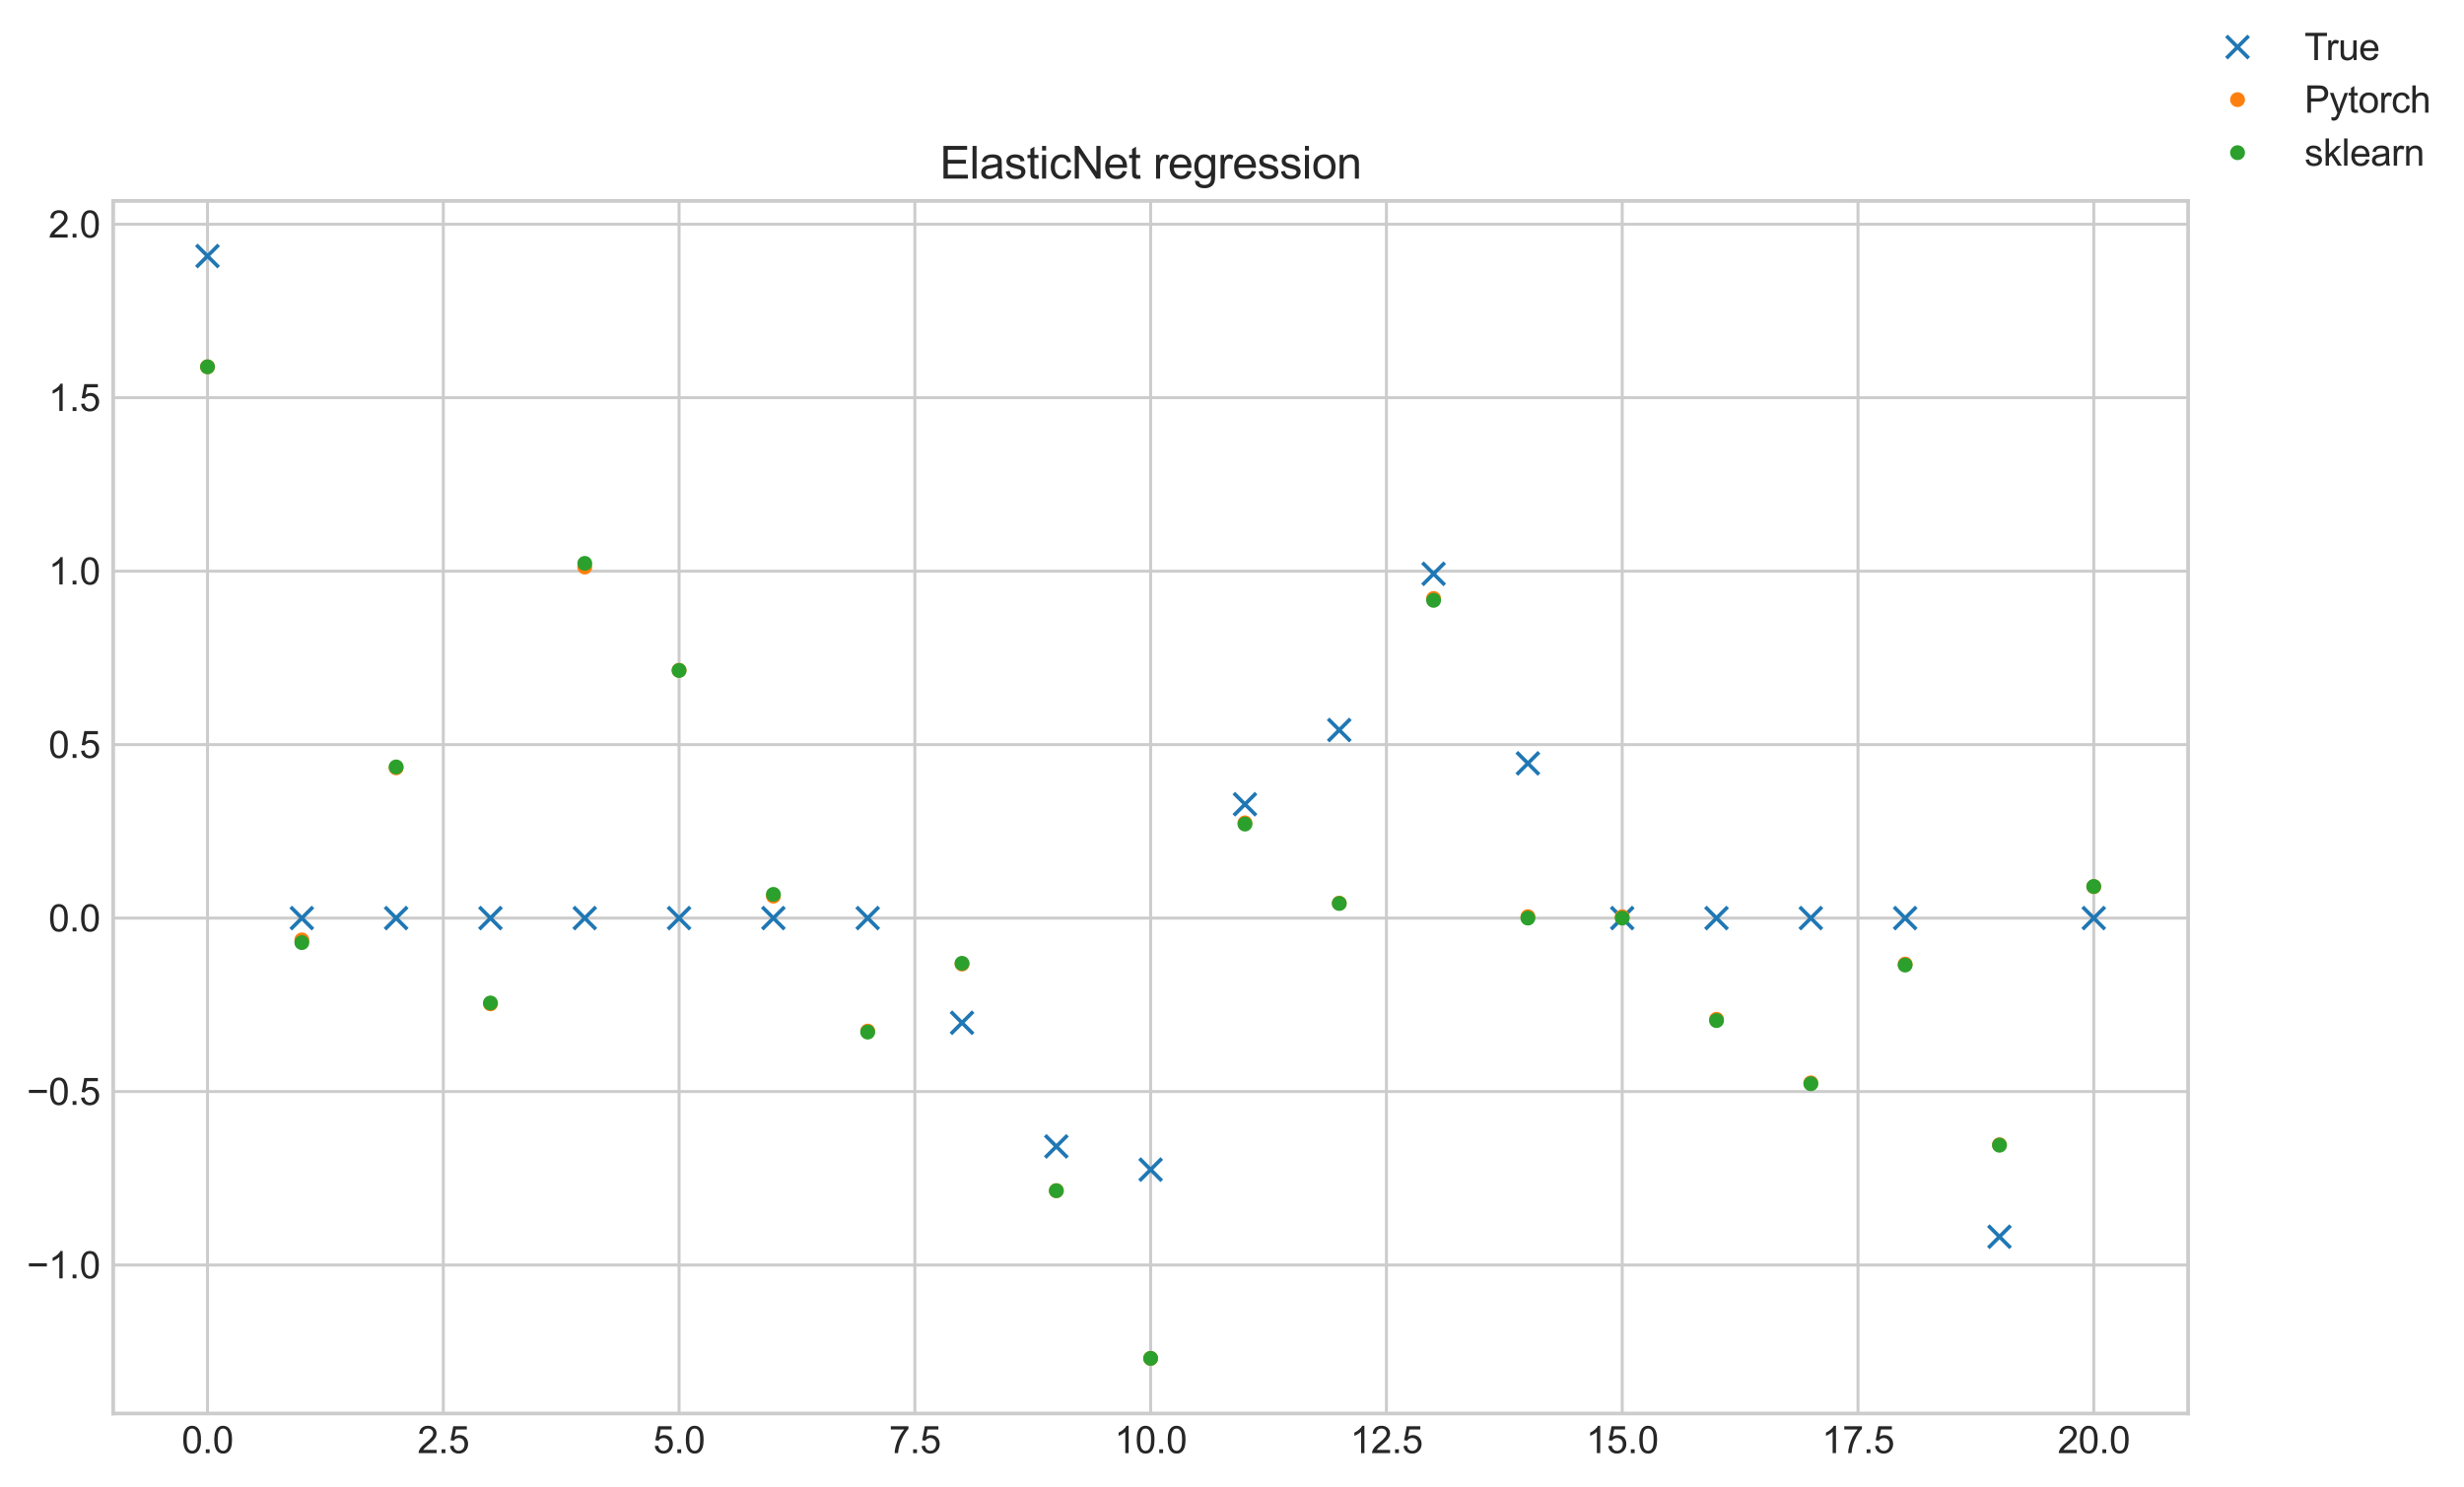 <?xml version="1.0" encoding="utf-8" standalone="no"?>
<!DOCTYPE svg PUBLIC "-//W3C//DTD SVG 1.1//EN"
  "http://www.w3.org/Graphics/SVG/1.1/DTD/svg11.dtd">
<svg height="400.045pt" version="1.1" viewBox="0 0 662.641 400.045" width="662.641pt" xmlns="http://www.w3.org/2000/svg" xmlns:xlink="http://www.w3.org/1999/xlink">
 <defs>
  <style type="text/css">*{stroke-linecap:butt;stroke-linejoin:round;}</style>
 </defs>
 <g id="figure_1">
  <g id="patch_1">
   <path d="M 0 400.045 
L 662.641 400.045 
L 662.641 0 
L 0 0 
z
" style="fill:#ffffff;"/>
  </g>
  <g id="axes_1">
   <g id="patch_2">
    <path d="M 30.441 380.2 
L 588.441 380.2 
L 588.441 54.04 
L 30.441 54.04 
z
" style="fill:#ffffff;"/>
   </g>
   <g id="matplotlib.axis_1">
    <g id="xtick_1">
     <g id="line2d_1">
      <path clip-path="url(#pa47519fc9a)" d="M 55.804 380.2 
L 55.804 54.04 
" style="fill:none;stroke:#cccccc;stroke-linecap:round;stroke-width:0.8;"/>
     </g>
     <g id="line2d_2"/>
     <g id="text_1">
      <!-- 0.0 -->
      <g style="fill:#262626;" transform="translate(48.854 390.858)scale(0.1 -0.1)">
       <defs>
        <path d="M 266 2259 
Q 266 3072 433 3567 
Q 600 4063 929 4331 
Q 1259 4600 1759 4600 
Q 2128 4600 2406 4451 
Q 2684 4303 2865 4023 
Q 3047 3744 3150 3342 
Q 3253 2941 3253 2259 
Q 3253 1453 3087 958 
Q 2922 463 2592 192 
Q 2263 -78 1759 -78 
Q 1097 -78 719 397 
Q 266 969 266 2259 
z
M 844 2259 
Q 844 1131 1108 757 
Q 1372 384 1759 384 
Q 2147 384 2411 759 
Q 2675 1134 2675 2259 
Q 2675 3391 2411 3762 
Q 2147 4134 1753 4134 
Q 1366 4134 1134 3806 
Q 844 3388 844 2259 
z
" id="ArialMT-30" transform="scale(0.016)"/>
        <path d="M 581 0 
L 581 641 
L 1222 641 
L 1222 0 
L 581 0 
z
" id="ArialMT-2e" transform="scale(0.016)"/>
       </defs>
       <use xlink:href="#ArialMT-30"/>
       <use x="55.615" xlink:href="#ArialMT-2e"/>
       <use x="83.398" xlink:href="#ArialMT-30"/>
      </g>
     </g>
    </g>
    <g id="xtick_2">
     <g id="line2d_3">
      <path clip-path="url(#pa47519fc9a)" d="M 119.213 380.2 
L 119.213 54.04 
" style="fill:none;stroke:#cccccc;stroke-linecap:round;stroke-width:0.8;"/>
     </g>
     <g id="line2d_4"/>
     <g id="text_2">
      <!-- 2.5 -->
      <g style="fill:#262626;" transform="translate(112.263 390.858)scale(0.1 -0.1)">
       <defs>
        <path d="M 3222 541 
L 3222 0 
L 194 0 
Q 188 203 259 391 
Q 375 700 629 1000 
Q 884 1300 1366 1694 
Q 2113 2306 2375 2664 
Q 2638 3022 2638 3341 
Q 2638 3675 2398 3904 
Q 2159 4134 1775 4134 
Q 1369 4134 1125 3890 
Q 881 3647 878 3216 
L 300 3275 
Q 359 3922 746 4261 
Q 1134 4600 1788 4600 
Q 2447 4600 2831 4234 
Q 3216 3869 3216 3328 
Q 3216 3053 3103 2787 
Q 2991 2522 2730 2228 
Q 2469 1934 1863 1422 
Q 1356 997 1212 845 
Q 1069 694 975 541 
L 3222 541 
z
" id="ArialMT-32" transform="scale(0.016)"/>
        <path d="M 266 1200 
L 856 1250 
Q 922 819 1161 601 
Q 1400 384 1738 384 
Q 2144 384 2425 690 
Q 2706 997 2706 1503 
Q 2706 1984 2436 2262 
Q 2166 2541 1728 2541 
Q 1456 2541 1237 2417 
Q 1019 2294 894 2097 
L 366 2166 
L 809 4519 
L 3088 4519 
L 3088 3981 
L 1259 3981 
L 1013 2750 
Q 1425 3038 1878 3038 
Q 2478 3038 2890 2622 
Q 3303 2206 3303 1553 
Q 3303 931 2941 478 
Q 2500 -78 1738 -78 
Q 1113 -78 717 272 
Q 322 622 266 1200 
z
" id="ArialMT-35" transform="scale(0.016)"/>
       </defs>
       <use xlink:href="#ArialMT-32"/>
       <use x="55.615" xlink:href="#ArialMT-2e"/>
       <use x="83.398" xlink:href="#ArialMT-35"/>
      </g>
     </g>
    </g>
    <g id="xtick_3">
     <g id="line2d_5">
      <path clip-path="url(#pa47519fc9a)" d="M 182.622 380.2 
L 182.622 54.04 
" style="fill:none;stroke:#cccccc;stroke-linecap:round;stroke-width:0.8;"/>
     </g>
     <g id="line2d_6"/>
     <g id="text_3">
      <!-- 5.0 -->
      <g style="fill:#262626;" transform="translate(175.672 390.858)scale(0.1 -0.1)">
       <use xlink:href="#ArialMT-35"/>
       <use x="55.615" xlink:href="#ArialMT-2e"/>
       <use x="83.398" xlink:href="#ArialMT-30"/>
      </g>
     </g>
    </g>
    <g id="xtick_4">
     <g id="line2d_7">
      <path clip-path="url(#pa47519fc9a)" d="M 246.032 380.2 
L 246.032 54.04 
" style="fill:none;stroke:#cccccc;stroke-linecap:round;stroke-width:0.8;"/>
     </g>
     <g id="line2d_8"/>
     <g id="text_4">
      <!-- 7.5 -->
      <g style="fill:#262626;" transform="translate(239.082 390.858)scale(0.1 -0.1)">
       <defs>
        <path d="M 303 3981 
L 303 4522 
L 3269 4522 
L 3269 4084 
Q 2831 3619 2401 2847 
Q 1972 2075 1738 1259 
Q 1569 684 1522 0 
L 944 0 
Q 953 541 1156 1306 
Q 1359 2072 1739 2783 
Q 2119 3494 2547 3981 
L 303 3981 
z
" id="ArialMT-37" transform="scale(0.016)"/>
       </defs>
       <use xlink:href="#ArialMT-37"/>
       <use x="55.615" xlink:href="#ArialMT-2e"/>
       <use x="83.398" xlink:href="#ArialMT-35"/>
      </g>
     </g>
    </g>
    <g id="xtick_5">
     <g id="line2d_9">
      <path clip-path="url(#pa47519fc9a)" d="M 309.441 380.2 
L 309.441 54.04 
" style="fill:none;stroke:#cccccc;stroke-linecap:round;stroke-width:0.8;"/>
     </g>
     <g id="line2d_10"/>
     <g id="text_5">
      <!-- 10.0 -->
      <g style="fill:#262626;" transform="translate(299.71 390.858)scale(0.1 -0.1)">
       <defs>
        <path d="M 2384 0 
L 1822 0 
L 1822 3584 
Q 1619 3391 1289 3197 
Q 959 3003 697 2906 
L 697 3450 
Q 1169 3672 1522 3987 
Q 1875 4303 2022 4600 
L 2384 4600 
L 2384 0 
z
" id="ArialMT-31" transform="scale(0.016)"/>
       </defs>
       <use xlink:href="#ArialMT-31"/>
       <use x="55.615" xlink:href="#ArialMT-30"/>
       <use x="111.23" xlink:href="#ArialMT-2e"/>
       <use x="139.014" xlink:href="#ArialMT-30"/>
      </g>
     </g>
    </g>
    <g id="xtick_6">
     <g id="line2d_11">
      <path clip-path="url(#pa47519fc9a)" d="M 372.85 380.2 
L 372.85 54.04 
" style="fill:none;stroke:#cccccc;stroke-linecap:round;stroke-width:0.8;"/>
     </g>
     <g id="line2d_12"/>
     <g id="text_6">
      <!-- 12.5 -->
      <g style="fill:#262626;" transform="translate(363.119 390.858)scale(0.1 -0.1)">
       <use xlink:href="#ArialMT-31"/>
       <use x="55.615" xlink:href="#ArialMT-32"/>
       <use x="111.23" xlink:href="#ArialMT-2e"/>
       <use x="139.014" xlink:href="#ArialMT-35"/>
      </g>
     </g>
    </g>
    <g id="xtick_7">
     <g id="line2d_13">
      <path clip-path="url(#pa47519fc9a)" d="M 436.259 380.2 
L 436.259 54.04 
" style="fill:none;stroke:#cccccc;stroke-linecap:round;stroke-width:0.8;"/>
     </g>
     <g id="line2d_14"/>
     <g id="text_7">
      <!-- 15.0 -->
      <g style="fill:#262626;" transform="translate(426.528 390.858)scale(0.1 -0.1)">
       <use xlink:href="#ArialMT-31"/>
       <use x="55.615" xlink:href="#ArialMT-35"/>
       <use x="111.23" xlink:href="#ArialMT-2e"/>
       <use x="139.014" xlink:href="#ArialMT-30"/>
      </g>
     </g>
    </g>
    <g id="xtick_8">
     <g id="line2d_15">
      <path clip-path="url(#pa47519fc9a)" d="M 499.668 380.2 
L 499.668 54.04 
" style="fill:none;stroke:#cccccc;stroke-linecap:round;stroke-width:0.8;"/>
     </g>
     <g id="line2d_16"/>
     <g id="text_8">
      <!-- 17.5 -->
      <g style="fill:#262626;" transform="translate(489.937 390.858)scale(0.1 -0.1)">
       <use xlink:href="#ArialMT-31"/>
       <use x="55.615" xlink:href="#ArialMT-37"/>
       <use x="111.23" xlink:href="#ArialMT-2e"/>
       <use x="139.014" xlink:href="#ArialMT-35"/>
      </g>
     </g>
    </g>
    <g id="xtick_9">
     <g id="line2d_17">
      <path clip-path="url(#pa47519fc9a)" d="M 563.077 380.2 
L 563.077 54.04 
" style="fill:none;stroke:#cccccc;stroke-linecap:round;stroke-width:0.8;"/>
     </g>
     <g id="line2d_18"/>
     <g id="text_9">
      <!-- 20.0 -->
      <g style="fill:#262626;" transform="translate(553.347 390.858)scale(0.1 -0.1)">
       <use xlink:href="#ArialMT-32"/>
       <use x="55.615" xlink:href="#ArialMT-30"/>
       <use x="111.23" xlink:href="#ArialMT-2e"/>
       <use x="139.014" xlink:href="#ArialMT-30"/>
      </g>
     </g>
    </g>
   </g>
   <g id="matplotlib.axis_2">
    <g id="ytick_1">
     <g id="line2d_19">
      <path clip-path="url(#pa47519fc9a)" d="M 30.441 340.262 
L 588.441 340.262 
" style="fill:none;stroke:#cccccc;stroke-linecap:round;stroke-width:0.8;"/>
     </g>
     <g id="line2d_20"/>
     <g id="text_10">
      <!-- −1.0 -->
      <g style="fill:#262626;" transform="translate(7.2 343.84)scale(0.1 -0.1)">
       <defs>
        <path d="M 3381 1997 
L 356 1997 
L 356 2522 
L 3381 2522 
L 3381 1997 
z
" id="ArialMT-2212" transform="scale(0.016)"/>
       </defs>
       <use xlink:href="#ArialMT-2212"/>
       <use x="58.398" xlink:href="#ArialMT-31"/>
       <use x="114.014" xlink:href="#ArialMT-2e"/>
       <use x="141.797" xlink:href="#ArialMT-30"/>
      </g>
     </g>
    </g>
    <g id="ytick_2">
     <g id="line2d_21">
      <path clip-path="url(#pa47519fc9a)" d="M 30.441 293.604 
L 588.441 293.604 
" style="fill:none;stroke:#cccccc;stroke-linecap:round;stroke-width:0.8;"/>
     </g>
     <g id="line2d_22"/>
     <g id="text_11">
      <!-- −0.5 -->
      <g style="fill:#262626;" transform="translate(7.2 297.183)scale(0.1 -0.1)">
       <use xlink:href="#ArialMT-2212"/>
       <use x="58.398" xlink:href="#ArialMT-30"/>
       <use x="114.014" xlink:href="#ArialMT-2e"/>
       <use x="141.797" xlink:href="#ArialMT-35"/>
      </g>
     </g>
    </g>
    <g id="ytick_3">
     <g id="line2d_23">
      <path clip-path="url(#pa47519fc9a)" d="M 30.441 246.946 
L 588.441 246.946 
" style="fill:none;stroke:#cccccc;stroke-linecap:round;stroke-width:0.8;"/>
     </g>
     <g id="line2d_24"/>
     <g id="text_12">
      <!-- 0.0 -->
      <g style="fill:#262626;" transform="translate(13.041 250.525)scale(0.1 -0.1)">
       <use xlink:href="#ArialMT-30"/>
       <use x="55.615" xlink:href="#ArialMT-2e"/>
       <use x="83.398" xlink:href="#ArialMT-30"/>
      </g>
     </g>
    </g>
    <g id="ytick_4">
     <g id="line2d_25">
      <path clip-path="url(#pa47519fc9a)" d="M 30.441 200.288 
L 588.441 200.288 
" style="fill:none;stroke:#cccccc;stroke-linecap:round;stroke-width:0.8;"/>
     </g>
     <g id="line2d_26"/>
     <g id="text_13">
      <!-- 0.5 -->
      <g style="fill:#262626;" transform="translate(13.041 203.867)scale(0.1 -0.1)">
       <use xlink:href="#ArialMT-30"/>
       <use x="55.615" xlink:href="#ArialMT-2e"/>
       <use x="83.398" xlink:href="#ArialMT-35"/>
      </g>
     </g>
    </g>
    <g id="ytick_5">
     <g id="line2d_27">
      <path clip-path="url(#pa47519fc9a)" d="M 30.441 153.631 
L 588.441 153.631 
" style="fill:none;stroke:#cccccc;stroke-linecap:round;stroke-width:0.8;"/>
     </g>
     <g id="line2d_28"/>
     <g id="text_14">
      <!-- 1.0 -->
      <g style="fill:#262626;" transform="translate(13.041 157.21)scale(0.1 -0.1)">
       <use xlink:href="#ArialMT-31"/>
       <use x="55.615" xlink:href="#ArialMT-2e"/>
       <use x="83.398" xlink:href="#ArialMT-30"/>
      </g>
     </g>
    </g>
    <g id="ytick_6">
     <g id="line2d_29">
      <path clip-path="url(#pa47519fc9a)" d="M 30.441 106.973 
L 588.441 106.973 
" style="fill:none;stroke:#cccccc;stroke-linecap:round;stroke-width:0.8;"/>
     </g>
     <g id="line2d_30"/>
     <g id="text_15">
      <!-- 1.5 -->
      <g style="fill:#262626;" transform="translate(13.041 110.552)scale(0.1 -0.1)">
       <use xlink:href="#ArialMT-31"/>
       <use x="55.615" xlink:href="#ArialMT-2e"/>
       <use x="83.398" xlink:href="#ArialMT-35"/>
      </g>
     </g>
    </g>
    <g id="ytick_7">
     <g id="line2d_31">
      <path clip-path="url(#pa47519fc9a)" d="M 30.441 60.315 
L 588.441 60.315 
" style="fill:none;stroke:#cccccc;stroke-linecap:round;stroke-width:0.8;"/>
     </g>
     <g id="line2d_32"/>
     <g id="text_16">
      <!-- 2.0 -->
      <g style="fill:#262626;" transform="translate(13.041 63.894)scale(0.1 -0.1)">
       <use xlink:href="#ArialMT-32"/>
       <use x="55.615" xlink:href="#ArialMT-2e"/>
       <use x="83.398" xlink:href="#ArialMT-30"/>
      </g>
     </g>
    </g>
   </g>
   <g id="line2d_33">
    <defs>
     <path d="M -3 3 
L 3 -3 
M -3 -3 
L 3 3 
" id="m5c29d4d6d3" style="stroke:#1f77b4;"/>
    </defs>
    <g clip-path="url(#pa47519fc9a)">
     <use style="fill:#1f77b4;stroke:#1f77b4;" x="55.804" xlink:href="#m5c29d4d6d3" y="68.865"/>
     <use style="fill:#1f77b4;stroke:#1f77b4;" x="81.168" xlink:href="#m5c29d4d6d3" y="246.946"/>
     <use style="fill:#1f77b4;stroke:#1f77b4;" x="106.532" xlink:href="#m5c29d4d6d3" y="246.946"/>
     <use style="fill:#1f77b4;stroke:#1f77b4;" x="131.895" xlink:href="#m5c29d4d6d3" y="246.946"/>
     <use style="fill:#1f77b4;stroke:#1f77b4;" x="157.259" xlink:href="#m5c29d4d6d3" y="246.946"/>
     <use style="fill:#1f77b4;stroke:#1f77b4;" x="182.622" xlink:href="#m5c29d4d6d3" y="246.946"/>
     <use style="fill:#1f77b4;stroke:#1f77b4;" x="207.986" xlink:href="#m5c29d4d6d3" y="246.946"/>
     <use style="fill:#1f77b4;stroke:#1f77b4;" x="233.35" xlink:href="#m5c29d4d6d3" y="246.946"/>
     <use style="fill:#1f77b4;stroke:#1f77b4;" x="258.713" xlink:href="#m5c29d4d6d3" y="275.104"/>
     <use style="fill:#1f77b4;stroke:#1f77b4;" x="284.077" xlink:href="#m5c29d4d6d3" y="308.364"/>
     <use style="fill:#1f77b4;stroke:#1f77b4;" x="309.441" xlink:href="#m5c29d4d6d3" y="314.604"/>
     <use style="fill:#1f77b4;stroke:#1f77b4;" x="334.804" xlink:href="#m5c29d4d6d3" y="216.321"/>
     <use style="fill:#1f77b4;stroke:#1f77b4;" x="360.168" xlink:href="#m5c29d4d6d3" y="196.357"/>
     <use style="fill:#1f77b4;stroke:#1f77b4;" x="385.532" xlink:href="#m5c29d4d6d3" y="154.339"/>
     <use style="fill:#1f77b4;stroke:#1f77b4;" x="410.895" xlink:href="#m5c29d4d6d3" y="205.33"/>
     <use style="fill:#1f77b4;stroke:#1f77b4;" x="436.259" xlink:href="#m5c29d4d6d3" y="246.946"/>
     <use style="fill:#1f77b4;stroke:#1f77b4;" x="461.622" xlink:href="#m5c29d4d6d3" y="246.946"/>
     <use style="fill:#1f77b4;stroke:#1f77b4;" x="486.986" xlink:href="#m5c29d4d6d3" y="246.946"/>
     <use style="fill:#1f77b4;stroke:#1f77b4;" x="512.35" xlink:href="#m5c29d4d6d3" y="246.946"/>
     <use style="fill:#1f77b4;stroke:#1f77b4;" x="537.713" xlink:href="#m5c29d4d6d3" y="332.653"/>
     <use style="fill:#1f77b4;stroke:#1f77b4;" x="563.077" xlink:href="#m5c29d4d6d3" y="246.946"/>
    </g>
   </g>
   <g id="line2d_34">
    <defs>
     <path d="M 0 1.5 
C 0.398 1.5 0.779 1.342 1.061 1.061 
C 1.342 0.779 1.5 0.398 1.5 0 
C 1.5 -0.398 1.342 -0.779 1.061 -1.061 
C 0.779 -1.342 0.398 -1.5 0 -1.5 
C -0.398 -1.5 -0.779 -1.342 -1.061 -1.061 
C -1.342 -0.779 -1.5 -0.398 -1.5 0 
C -1.5 0.398 -1.342 0.779 -1.061 1.061 
C -0.779 1.342 -0.398 1.5 0 1.5 
z
" id="m7feb786b8f" style="stroke:#ff7f0e;"/>
    </defs>
    <g clip-path="url(#pa47519fc9a)">
     <use style="fill:#ff7f0e;stroke:#ff7f0e;" x="55.804" xlink:href="#m7feb786b8f" y="98.67"/>
     <use style="fill:#ff7f0e;stroke:#ff7f0e;" x="81.168" xlink:href="#m7feb786b8f" y="252.813"/>
     <use style="fill:#ff7f0e;stroke:#ff7f0e;" x="106.532" xlink:href="#m7feb786b8f" y="206.533"/>
     <use style="fill:#ff7f0e;stroke:#ff7f0e;" x="131.895" xlink:href="#m7feb786b8f" y="270.014"/>
     <use style="fill:#ff7f0e;stroke:#ff7f0e;" x="157.259" xlink:href="#m7feb786b8f" y="152.524"/>
     <use style="fill:#ff7f0e;stroke:#ff7f0e;" x="182.622" xlink:href="#m7feb786b8f" y="180.295"/>
     <use style="fill:#ff7f0e;stroke:#ff7f0e;" x="207.986" xlink:href="#m7feb786b8f" y="241.046"/>
     <use style="fill:#ff7f0e;stroke:#ff7f0e;" x="233.35" xlink:href="#m7feb786b8f" y="277.337"/>
     <use style="fill:#ff7f0e;stroke:#ff7f0e;" x="258.713" xlink:href="#m7feb786b8f" y="259.307"/>
     <use style="fill:#ff7f0e;stroke:#ff7f0e;" x="284.077" xlink:href="#m7feb786b8f" y="320.262"/>
     <use style="fill:#ff7f0e;stroke:#ff7f0e;" x="309.441" xlink:href="#m7feb786b8f" y="365.375"/>
     <use style="fill:#ff7f0e;stroke:#ff7f0e;" x="334.804" xlink:href="#m7feb786b8f" y="221.331"/>
     <use style="fill:#ff7f0e;stroke:#ff7f0e;" x="360.168" xlink:href="#m7feb786b8f" y="242.934"/>
     <use style="fill:#ff7f0e;stroke:#ff7f0e;" x="385.532" xlink:href="#m7feb786b8f" y="160.98"/>
     <use style="fill:#ff7f0e;stroke:#ff7f0e;" x="410.895" xlink:href="#m7feb786b8f" y="246.557"/>
     <use style="fill:#ff7f0e;stroke:#ff7f0e;" x="436.259" xlink:href="#m7feb786b8f" y="246.581"/>
     <use style="fill:#ff7f0e;stroke:#ff7f0e;" x="461.622" xlink:href="#m7feb786b8f" y="274.162"/>
     <use style="fill:#ff7f0e;stroke:#ff7f0e;" x="486.986" xlink:href="#m7feb786b8f" y="291.27"/>
     <use style="fill:#ff7f0e;stroke:#ff7f0e;" x="512.35" xlink:href="#m7feb786b8f" y="259.314"/>
     <use style="fill:#ff7f0e;stroke:#ff7f0e;" x="537.713" xlink:href="#m7feb786b8f" y="307.91"/>
     <use style="fill:#ff7f0e;stroke:#ff7f0e;" x="563.077" xlink:href="#m7feb786b8f" y="238.487"/>
    </g>
   </g>
   <g id="line2d_35">
    <defs>
     <path d="M 0 1.5 
C 0.398 1.5 0.779 1.342 1.061 1.061 
C 1.342 0.779 1.5 0.398 1.5 0 
C 1.5 -0.398 1.342 -0.779 1.061 -1.061 
C 0.779 -1.342 0.398 -1.5 0 -1.5 
C -0.398 -1.5 -0.779 -1.342 -1.061 -1.061 
C -1.342 -0.779 -1.5 -0.398 -1.5 0 
C -1.5 0.398 -1.342 0.779 -1.061 1.061 
C -0.779 1.342 -0.398 1.5 0 1.5 
z
" id="mdc717f021e" style="stroke:#2ca02c;"/>
    </defs>
    <g clip-path="url(#pa47519fc9a)">
     <use style="fill:#2ca02c;stroke:#2ca02c;" x="55.804" xlink:href="#mdc717f021e" y="98.663"/>
     <use style="fill:#2ca02c;stroke:#2ca02c;" x="81.168" xlink:href="#mdc717f021e" y="253.535"/>
     <use style="fill:#2ca02c;stroke:#2ca02c;" x="106.532" xlink:href="#mdc717f021e" y="206.289"/>
     <use style="fill:#2ca02c;stroke:#2ca02c;" x="131.895" xlink:href="#mdc717f021e" y="269.782"/>
     <use style="fill:#2ca02c;stroke:#2ca02c;" x="157.259" xlink:href="#mdc717f021e" y="151.538"/>
     <use style="fill:#2ca02c;stroke:#2ca02c;" x="182.622" xlink:href="#mdc717f021e" y="180.336"/>
     <use style="fill:#2ca02c;stroke:#2ca02c;" x="207.986" xlink:href="#mdc717f021e" y="240.574"/>
     <use style="fill:#2ca02c;stroke:#2ca02c;" x="233.35" xlink:href="#mdc717f021e" y="277.61"/>
     <use style="fill:#2ca02c;stroke:#2ca02c;" x="258.713" xlink:href="#mdc717f021e" y="259.109"/>
     <use style="fill:#2ca02c;stroke:#2ca02c;" x="284.077" xlink:href="#mdc717f021e" y="320.272"/>
     <use style="fill:#2ca02c;stroke:#2ca02c;" x="309.441" xlink:href="#mdc717f021e" y="365.363"/>
     <use style="fill:#2ca02c;stroke:#2ca02c;" x="334.804" xlink:href="#mdc717f021e" y="221.653"/>
     <use style="fill:#2ca02c;stroke:#2ca02c;" x="360.168" xlink:href="#mdc717f021e" y="243.01"/>
     <use style="fill:#2ca02c;stroke:#2ca02c;" x="385.532" xlink:href="#mdc717f021e" y="161.474"/>
     <use style="fill:#2ca02c;stroke:#2ca02c;" x="410.895" xlink:href="#mdc717f021e" y="246.946"/>
     <use style="fill:#2ca02c;stroke:#2ca02c;" x="436.259" xlink:href="#mdc717f021e" y="246.946"/>
     <use style="fill:#2ca02c;stroke:#2ca02c;" x="461.622" xlink:href="#mdc717f021e" y="274.516"/>
     <use style="fill:#2ca02c;stroke:#2ca02c;" x="486.986" xlink:href="#mdc717f021e" y="291.502"/>
     <use style="fill:#2ca02c;stroke:#2ca02c;" x="512.35" xlink:href="#mdc717f021e" y="259.582"/>
     <use style="fill:#2ca02c;stroke:#2ca02c;" x="537.713" xlink:href="#mdc717f021e" y="308.029"/>
     <use style="fill:#2ca02c;stroke:#2ca02c;" x="563.077" xlink:href="#mdc717f021e" y="238.445"/>
    </g>
   </g>
   <g id="patch_3">
    <path d="M 30.441 380.2 
L 30.441 54.04 
" style="fill:none;stroke:#cccccc;stroke-linecap:square;stroke-linejoin:miter;"/>
   </g>
   <g id="patch_4">
    <path d="M 588.441 380.2 
L 588.441 54.04 
" style="fill:none;stroke:#cccccc;stroke-linecap:square;stroke-linejoin:miter;"/>
   </g>
   <g id="patch_5">
    <path d="M 30.441 380.2 
L 588.441 380.2 
" style="fill:none;stroke:#cccccc;stroke-linecap:square;stroke-linejoin:miter;"/>
   </g>
   <g id="patch_6">
    <path d="M 30.441 54.04 
L 588.441 54.04 
" style="fill:none;stroke:#cccccc;stroke-linecap:square;stroke-linejoin:miter;"/>
   </g>
   <g id="text_17">
    <!-- ElasticNet regression -->
    <g style="fill:#262626;" transform="translate(252.754 48.04)scale(0.12 -0.12)">
     <defs>
      <path d="M 506 0 
L 506 4581 
L 3819 4581 
L 3819 4041 
L 1113 4041 
L 1113 2638 
L 3647 2638 
L 3647 2100 
L 1113 2100 
L 1113 541 
L 3925 541 
L 3925 0 
L 506 0 
z
" id="ArialMT-45" transform="scale(0.016)"/>
      <path d="M 409 0 
L 409 4581 
L 972 4581 
L 972 0 
L 409 0 
z
" id="ArialMT-6c" transform="scale(0.016)"/>
      <path d="M 2588 409 
Q 2275 144 1986 34 
Q 1697 -75 1366 -75 
Q 819 -75 525 192 
Q 231 459 231 875 
Q 231 1119 342 1320 
Q 453 1522 633 1644 
Q 813 1766 1038 1828 
Q 1203 1872 1538 1913 
Q 2219 1994 2541 2106 
Q 2544 2222 2544 2253 
Q 2544 2597 2384 2738 
Q 2169 2928 1744 2928 
Q 1347 2928 1158 2789 
Q 969 2650 878 2297 
L 328 2372 
Q 403 2725 575 2942 
Q 747 3159 1072 3276 
Q 1397 3394 1825 3394 
Q 2250 3394 2515 3294 
Q 2781 3194 2906 3042 
Q 3031 2891 3081 2659 
Q 3109 2516 3109 2141 
L 3109 1391 
Q 3109 606 3145 398 
Q 3181 191 3288 0 
L 2700 0 
Q 2613 175 2588 409 
z
M 2541 1666 
Q 2234 1541 1622 1453 
Q 1275 1403 1131 1340 
Q 988 1278 909 1158 
Q 831 1038 831 891 
Q 831 666 1001 516 
Q 1172 366 1500 366 
Q 1825 366 2078 508 
Q 2331 650 2450 897 
Q 2541 1088 2541 1459 
L 2541 1666 
z
" id="ArialMT-61" transform="scale(0.016)"/>
      <path d="M 197 991 
L 753 1078 
Q 800 744 1014 566 
Q 1228 388 1613 388 
Q 2000 388 2187 545 
Q 2375 703 2375 916 
Q 2375 1106 2209 1216 
Q 2094 1291 1634 1406 
Q 1016 1563 777 1677 
Q 538 1791 414 1992 
Q 291 2194 291 2438 
Q 291 2659 392 2848 
Q 494 3038 669 3163 
Q 800 3259 1026 3326 
Q 1253 3394 1513 3394 
Q 1903 3394 2198 3281 
Q 2494 3169 2634 2976 
Q 2775 2784 2828 2463 
L 2278 2388 
Q 2241 2644 2061 2787 
Q 1881 2931 1553 2931 
Q 1166 2931 1000 2803 
Q 834 2675 834 2503 
Q 834 2394 903 2306 
Q 972 2216 1119 2156 
Q 1203 2125 1616 2013 
Q 2213 1853 2448 1751 
Q 2684 1650 2818 1456 
Q 2953 1263 2953 975 
Q 2953 694 2789 445 
Q 2625 197 2315 61 
Q 2006 -75 1616 -75 
Q 969 -75 630 194 
Q 291 463 197 991 
z
" id="ArialMT-73" transform="scale(0.016)"/>
      <path d="M 1650 503 
L 1731 6 
Q 1494 -44 1306 -44 
Q 1000 -44 831 53 
Q 663 150 594 308 
Q 525 466 525 972 
L 525 2881 
L 113 2881 
L 113 3319 
L 525 3319 
L 525 4141 
L 1084 4478 
L 1084 3319 
L 1650 3319 
L 1650 2881 
L 1084 2881 
L 1084 941 
Q 1084 700 1114 631 
Q 1144 563 1211 522 
Q 1278 481 1403 481 
Q 1497 481 1650 503 
z
" id="ArialMT-74" transform="scale(0.016)"/>
      <path d="M 425 3934 
L 425 4581 
L 988 4581 
L 988 3934 
L 425 3934 
z
M 425 0 
L 425 3319 
L 988 3319 
L 988 0 
L 425 0 
z
" id="ArialMT-69" transform="scale(0.016)"/>
      <path d="M 2588 1216 
L 3141 1144 
Q 3050 572 2676 248 
Q 2303 -75 1759 -75 
Q 1078 -75 664 370 
Q 250 816 250 1647 
Q 250 2184 428 2587 
Q 606 2991 970 3192 
Q 1334 3394 1763 3394 
Q 2303 3394 2647 3120 
Q 2991 2847 3088 2344 
L 2541 2259 
Q 2463 2594 2264 2762 
Q 2066 2931 1784 2931 
Q 1359 2931 1093 2626 
Q 828 2322 828 1663 
Q 828 994 1084 691 
Q 1341 388 1753 388 
Q 2084 388 2306 591 
Q 2528 794 2588 1216 
z
" id="ArialMT-63" transform="scale(0.016)"/>
      <path d="M 488 0 
L 488 4581 
L 1109 4581 
L 3516 984 
L 3516 4581 
L 4097 4581 
L 4097 0 
L 3475 0 
L 1069 3600 
L 1069 0 
L 488 0 
z
" id="ArialMT-4e" transform="scale(0.016)"/>
      <path d="M 2694 1069 
L 3275 997 
Q 3138 488 2766 206 
Q 2394 -75 1816 -75 
Q 1088 -75 661 373 
Q 234 822 234 1631 
Q 234 2469 665 2931 
Q 1097 3394 1784 3394 
Q 2450 3394 2872 2941 
Q 3294 2488 3294 1666 
Q 3294 1616 3291 1516 
L 816 1516 
Q 847 969 1125 678 
Q 1403 388 1819 388 
Q 2128 388 2347 550 
Q 2566 713 2694 1069 
z
M 847 1978 
L 2700 1978 
Q 2663 2397 2488 2606 
Q 2219 2931 1791 2931 
Q 1403 2931 1139 2672 
Q 875 2413 847 1978 
z
" id="ArialMT-65" transform="scale(0.016)"/>
      <path id="ArialMT-20" transform="scale(0.016)"/>
      <path d="M 416 0 
L 416 3319 
L 922 3319 
L 922 2816 
Q 1116 3169 1280 3281 
Q 1444 3394 1641 3394 
Q 1925 3394 2219 3213 
L 2025 2691 
Q 1819 2813 1613 2813 
Q 1428 2813 1281 2702 
Q 1134 2591 1072 2394 
Q 978 2094 978 1738 
L 978 0 
L 416 0 
z
" id="ArialMT-72" transform="scale(0.016)"/>
      <path d="M 319 -275 
L 866 -356 
Q 900 -609 1056 -725 
Q 1266 -881 1628 -881 
Q 2019 -881 2231 -725 
Q 2444 -569 2519 -288 
Q 2563 -116 2559 434 
Q 2191 0 1641 0 
Q 956 0 581 494 
Q 206 988 206 1678 
Q 206 2153 378 2554 
Q 550 2956 876 3175 
Q 1203 3394 1644 3394 
Q 2231 3394 2613 2919 
L 2613 3319 
L 3131 3319 
L 3131 450 
Q 3131 -325 2973 -648 
Q 2816 -972 2473 -1159 
Q 2131 -1347 1631 -1347 
Q 1038 -1347 672 -1080 
Q 306 -813 319 -275 
z
M 784 1719 
Q 784 1066 1043 766 
Q 1303 466 1694 466 
Q 2081 466 2343 764 
Q 2606 1063 2606 1700 
Q 2606 2309 2336 2618 
Q 2066 2928 1684 2928 
Q 1309 2928 1046 2623 
Q 784 2319 784 1719 
z
" id="ArialMT-67" transform="scale(0.016)"/>
      <path d="M 213 1659 
Q 213 2581 725 3025 
Q 1153 3394 1769 3394 
Q 2453 3394 2887 2945 
Q 3322 2497 3322 1706 
Q 3322 1066 3130 698 
Q 2938 331 2570 128 
Q 2203 -75 1769 -75 
Q 1072 -75 642 372 
Q 213 819 213 1659 
z
M 791 1659 
Q 791 1022 1069 705 
Q 1347 388 1769 388 
Q 2188 388 2466 706 
Q 2744 1025 2744 1678 
Q 2744 2294 2464 2611 
Q 2184 2928 1769 2928 
Q 1347 2928 1069 2612 
Q 791 2297 791 1659 
z
" id="ArialMT-6f" transform="scale(0.016)"/>
      <path d="M 422 0 
L 422 3319 
L 928 3319 
L 928 2847 
Q 1294 3394 1984 3394 
Q 2284 3394 2536 3286 
Q 2788 3178 2913 3003 
Q 3038 2828 3088 2588 
Q 3119 2431 3119 2041 
L 3119 0 
L 2556 0 
L 2556 2019 
Q 2556 2363 2490 2533 
Q 2425 2703 2258 2804 
Q 2091 2906 1866 2906 
Q 1506 2906 1245 2678 
Q 984 2450 984 1813 
L 984 0 
L 422 0 
z
" id="ArialMT-6e" transform="scale(0.016)"/>
     </defs>
     <use xlink:href="#ArialMT-45"/>
     <use x="66.699" xlink:href="#ArialMT-6c"/>
     <use x="88.916" xlink:href="#ArialMT-61"/>
     <use x="144.531" xlink:href="#ArialMT-73"/>
     <use x="194.531" xlink:href="#ArialMT-74"/>
     <use x="222.314" xlink:href="#ArialMT-69"/>
     <use x="244.531" xlink:href="#ArialMT-63"/>
     <use x="294.531" xlink:href="#ArialMT-4e"/>
     <use x="366.748" xlink:href="#ArialMT-65"/>
     <use x="422.363" xlink:href="#ArialMT-74"/>
     <use x="450.146" xlink:href="#ArialMT-20"/>
     <use x="477.93" xlink:href="#ArialMT-72"/>
     <use x="511.23" xlink:href="#ArialMT-65"/>
     <use x="566.846" xlink:href="#ArialMT-67"/>
     <use x="622.461" xlink:href="#ArialMT-72"/>
     <use x="655.762" xlink:href="#ArialMT-65"/>
     <use x="711.377" xlink:href="#ArialMT-73"/>
     <use x="761.377" xlink:href="#ArialMT-73"/>
     <use x="811.377" xlink:href="#ArialMT-69"/>
     <use x="833.594" xlink:href="#ArialMT-6f"/>
     <use x="889.209" xlink:href="#ArialMT-6e"/>
    </g>
   </g>
  </g>
  <g id="legend_1">
   <g id="line2d_36"/>
   <g id="line2d_37">
    <g>
     <use style="fill:#1f77b4;stroke:#1f77b4;" x="601.741" xlink:href="#m5c29d4d6d3" y="12.658"/>
    </g>
   </g>
   <g id="text_18">
    <!-- True -->
    <g style="fill:#262626;" transform="translate(619.741 16.158)scale(0.1 -0.1)">
     <defs>
      <path d="M 1659 0 
L 1659 4041 
L 150 4041 
L 150 4581 
L 3781 4581 
L 3781 4041 
L 2266 4041 
L 2266 0 
L 1659 0 
z
" id="ArialMT-54" transform="scale(0.016)"/>
      <path d="M 2597 0 
L 2597 488 
Q 2209 -75 1544 -75 
Q 1250 -75 995 37 
Q 741 150 617 320 
Q 494 491 444 738 
Q 409 903 409 1263 
L 409 3319 
L 972 3319 
L 972 1478 
Q 972 1038 1006 884 
Q 1059 663 1231 536 
Q 1403 409 1656 409 
Q 1909 409 2131 539 
Q 2353 669 2445 892 
Q 2538 1116 2538 1541 
L 2538 3319 
L 3100 3319 
L 3100 0 
L 2597 0 
z
" id="ArialMT-75" transform="scale(0.016)"/>
     </defs>
     <use xlink:href="#ArialMT-54"/>
     <use x="57.334" xlink:href="#ArialMT-72"/>
     <use x="90.635" xlink:href="#ArialMT-75"/>
     <use x="146.25" xlink:href="#ArialMT-65"/>
    </g>
   </g>
   <g id="line2d_38"/>
   <g id="line2d_39">
    <g>
     <use style="fill:#ff7f0e;stroke:#ff7f0e;" x="601.741" xlink:href="#m7feb786b8f" y="26.803"/>
    </g>
   </g>
   <g id="text_19">
    <!-- Pytorch -->
    <g style="fill:#262626;" transform="translate(619.741 30.303)scale(0.1 -0.1)">
     <defs>
      <path d="M 494 0 
L 494 4581 
L 2222 4581 
Q 2678 4581 2919 4538 
Q 3256 4481 3484 4323 
Q 3713 4166 3852 3881 
Q 3991 3597 3991 3256 
Q 3991 2672 3619 2267 
Q 3247 1863 2275 1863 
L 1100 1863 
L 1100 0 
L 494 0 
z
M 1100 2403 
L 2284 2403 
Q 2872 2403 3119 2622 
Q 3366 2841 3366 3238 
Q 3366 3525 3220 3729 
Q 3075 3934 2838 4000 
Q 2684 4041 2272 4041 
L 1100 4041 
L 1100 2403 
z
" id="ArialMT-50" transform="scale(0.016)"/>
      <path d="M 397 -1278 
L 334 -750 
Q 519 -800 656 -800 
Q 844 -800 956 -737 
Q 1069 -675 1141 -563 
Q 1194 -478 1313 -144 
Q 1328 -97 1363 -6 
L 103 3319 
L 709 3319 
L 1400 1397 
Q 1534 1031 1641 628 
Q 1738 1016 1872 1384 
L 2581 3319 
L 3144 3319 
L 1881 -56 
Q 1678 -603 1566 -809 
Q 1416 -1088 1222 -1217 
Q 1028 -1347 759 -1347 
Q 597 -1347 397 -1278 
z
" id="ArialMT-79" transform="scale(0.016)"/>
      <path d="M 422 0 
L 422 4581 
L 984 4581 
L 984 2938 
Q 1378 3394 1978 3394 
Q 2347 3394 2619 3248 
Q 2891 3103 3008 2847 
Q 3125 2591 3125 2103 
L 3125 0 
L 2563 0 
L 2563 2103 
Q 2563 2525 2380 2717 
Q 2197 2909 1863 2909 
Q 1613 2909 1392 2779 
Q 1172 2650 1078 2428 
Q 984 2206 984 1816 
L 984 0 
L 422 0 
z
" id="ArialMT-68" transform="scale(0.016)"/>
     </defs>
     <use xlink:href="#ArialMT-50"/>
     <use x="66.699" xlink:href="#ArialMT-79"/>
     <use x="116.699" xlink:href="#ArialMT-74"/>
     <use x="144.482" xlink:href="#ArialMT-6f"/>
     <use x="200.098" xlink:href="#ArialMT-72"/>
     <use x="233.398" xlink:href="#ArialMT-63"/>
     <use x="283.398" xlink:href="#ArialMT-68"/>
    </g>
   </g>
   <g id="line2d_40"/>
   <g id="line2d_41">
    <g>
     <use style="fill:#2ca02c;stroke:#2ca02c;" x="601.741" xlink:href="#mdc717f021e" y="41.066"/>
    </g>
   </g>
   <g id="text_20">
    <!-- sklearn -->
    <g style="fill:#262626;" transform="translate(619.741 44.566)scale(0.1 -0.1)">
     <defs>
      <path d="M 425 0 
L 425 4581 
L 988 4581 
L 988 1969 
L 2319 3319 
L 3047 3319 
L 1778 2088 
L 3175 0 
L 2481 0 
L 1384 1697 
L 988 1316 
L 988 0 
L 425 0 
z
" id="ArialMT-6b" transform="scale(0.016)"/>
     </defs>
     <use xlink:href="#ArialMT-73"/>
     <use x="50" xlink:href="#ArialMT-6b"/>
     <use x="100" xlink:href="#ArialMT-6c"/>
     <use x="122.217" xlink:href="#ArialMT-65"/>
     <use x="177.832" xlink:href="#ArialMT-61"/>
     <use x="233.447" xlink:href="#ArialMT-72"/>
     <use x="266.748" xlink:href="#ArialMT-6e"/>
    </g>
   </g>
  </g>
 </g>
 <defs>
  <clipPath id="pa47519fc9a">
   <rect height="326.16" width="558" x="30.441" y="54.04"/>
  </clipPath>
 </defs>
</svg>

